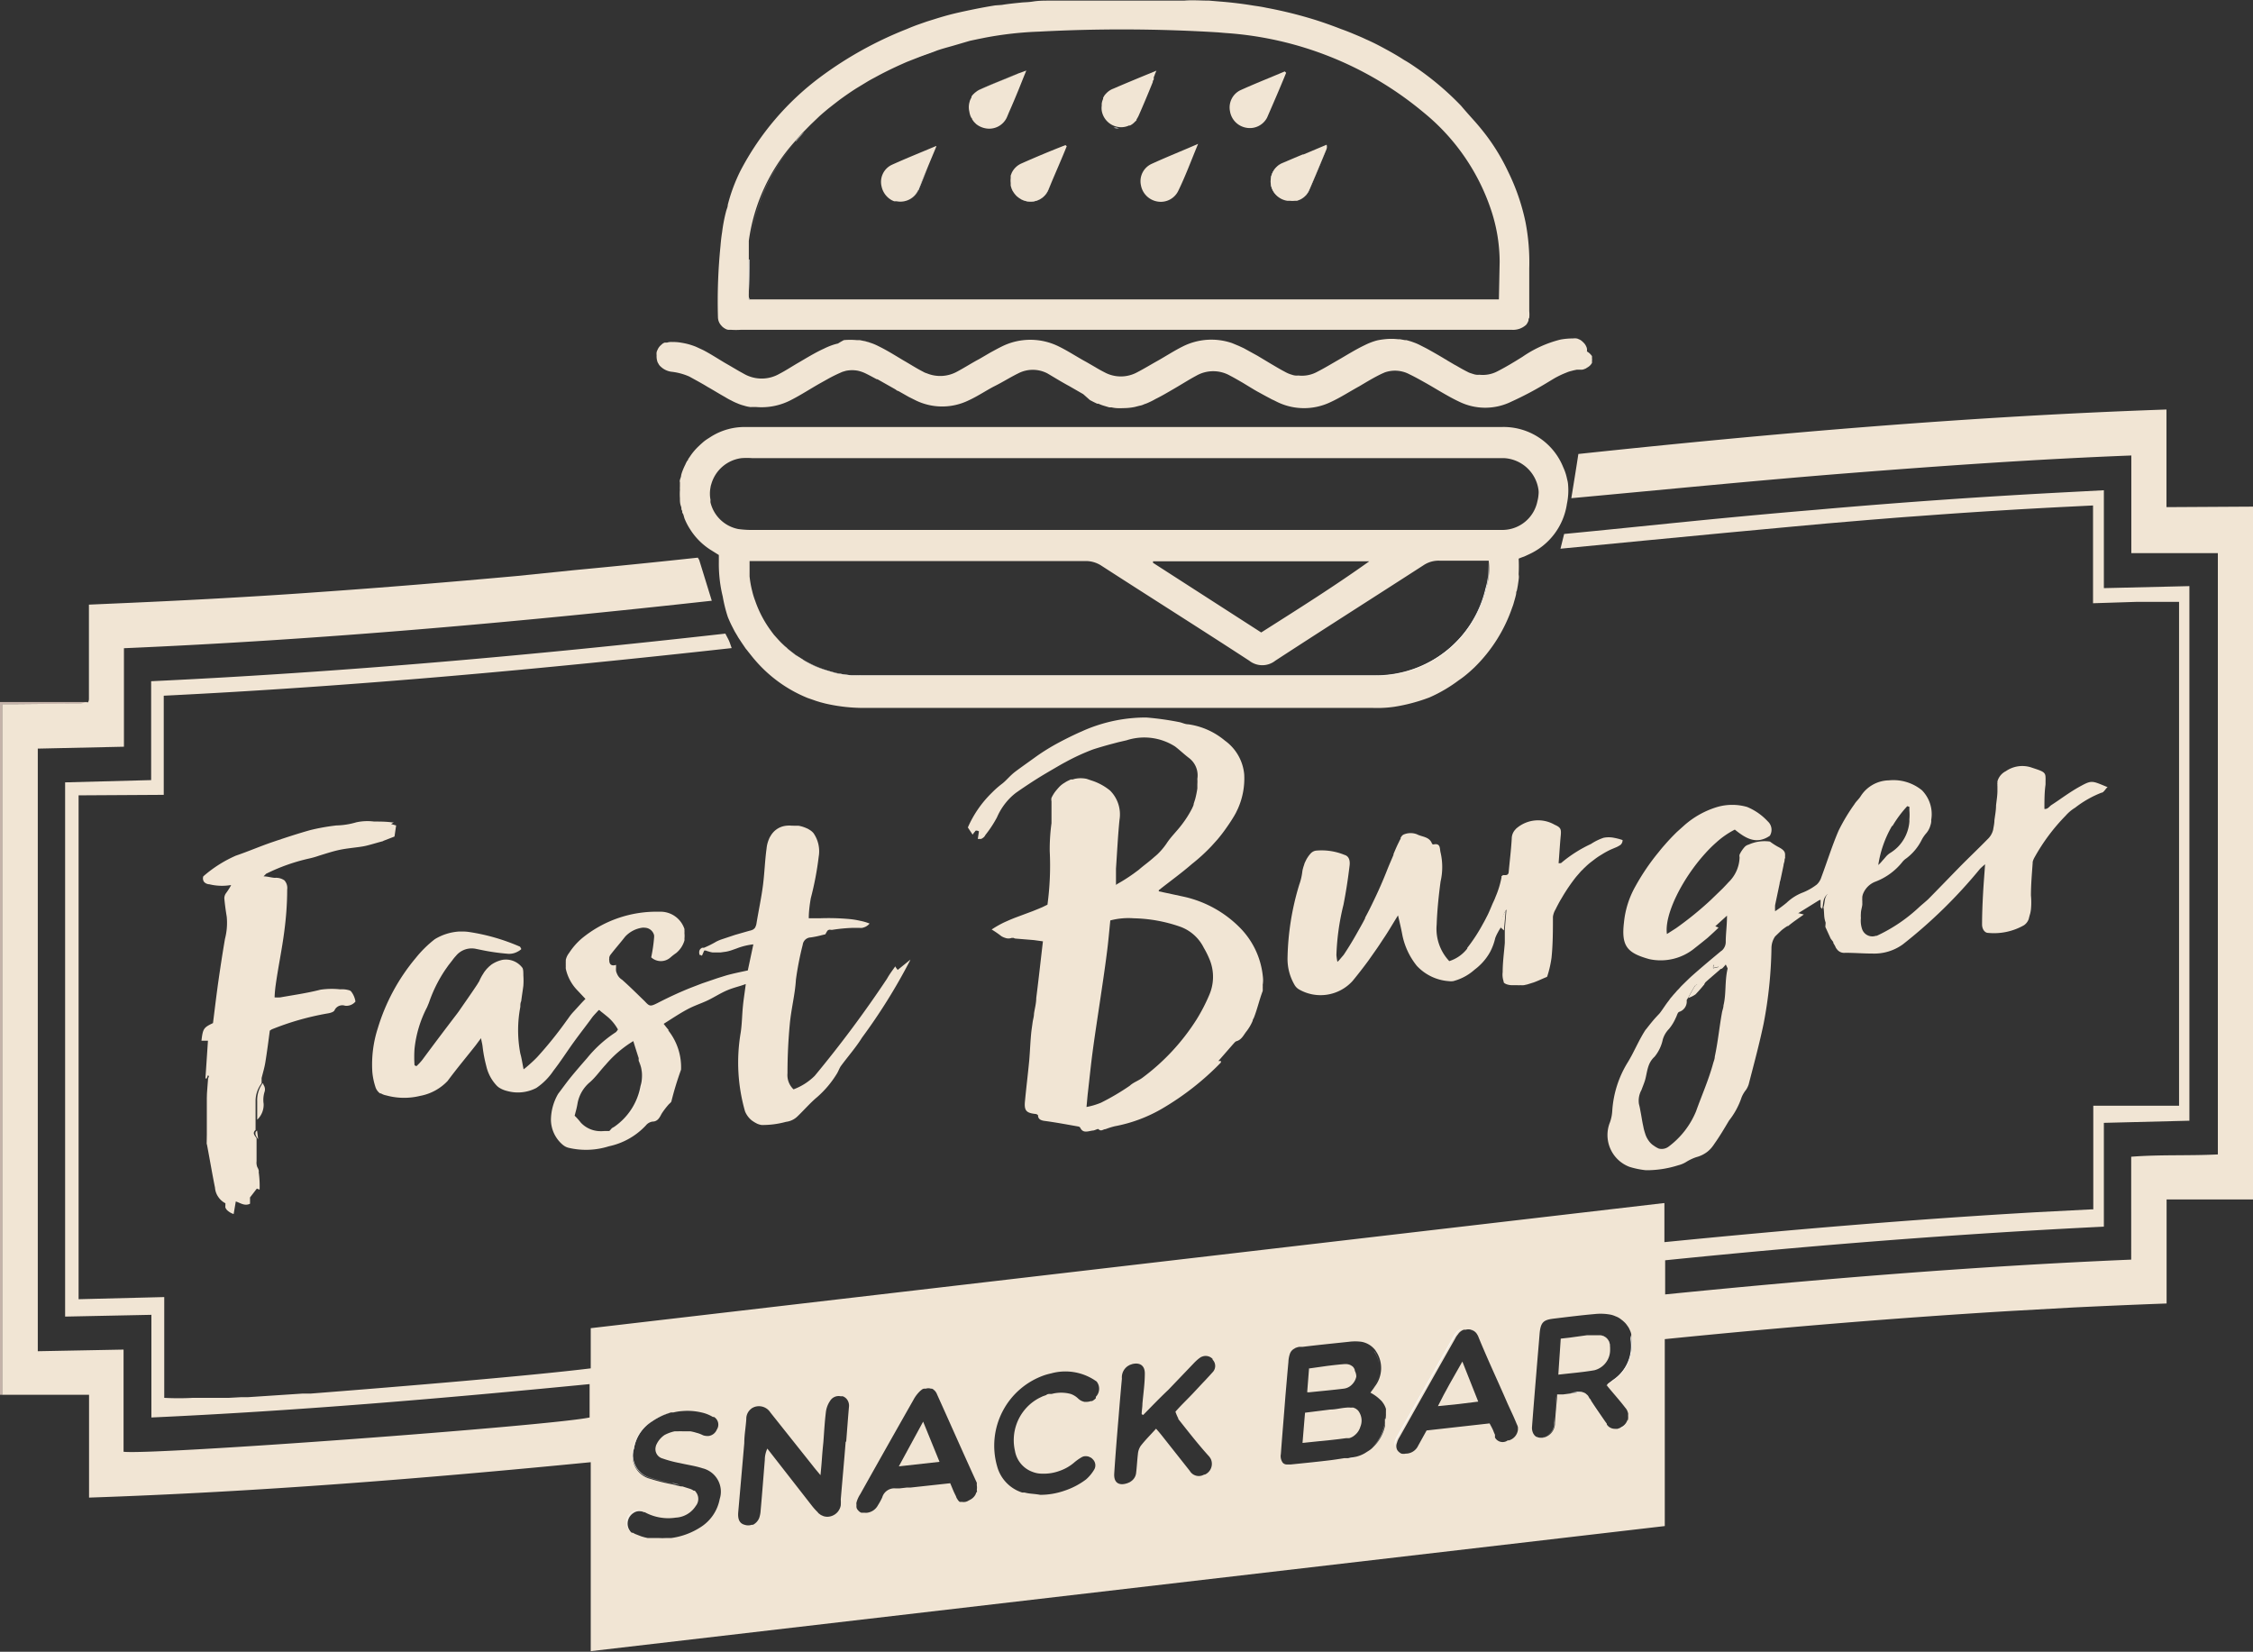 <svg xmlns="http://www.w3.org/2000/svg" viewBox="0 0 178.87 131.13"><rect x="0" y="0" width="178.87" height="131.13" fill="#333333" stroke="none"/><defs><style>.cls-1{fill:#c4b2a9;}.cls-2{fill:#f1e5d4;}.cls-3{fill:#fbfaf9;}.cls-4{fill:#faf9f8;}.cls-5{fill:#f9f8f7;}.cls-6{fill:#fefefe;}</style></defs><title>logoAsset 3</title><g id="Layer_2" data-name="Layer 2"><g id="Layer_1-2" data-name="Layer 1"><g id="Layer_2-2" data-name="Layer 2"><g id="Layer_1-2-2" data-name="Layer 1-2"><path class="cls-1" d="M6.94,55.78a4.08,4.08,0,0,1-.61.09L1,55.9H.19v54.83h0l-.16,0H0l0-55H6.11c.22,0,.44,0,.67,0h.16Z"/><path class="cls-2" d="M172,40.26V32.51c-15.66.54-31.19,1.88-46.69,3.53v0c-.18,1.19-.37,2.34-.56,3.51,7.41-.68,14.8-1.42,22.18-2s14.79-1.1,22.28-1.39v7.75h6.87V91.65H176c-2.28.11-4.52,0-6.8.18V100h-.05c-12.36.52-24.64,1.53-36.95,2.76v-2.71c11.61-1.18,23.18-2.1,34.83-2.67h0V89.14l6.79-.17h0V46.53h0l-6.79.16c0-2.63,0-5.19,0-7.77h0l-2.66.14q-10.12.52-20.19,1.41c-3.35.28-6.69.59-10,.92s-6.66.68-10,1l-.29,1.17h0l6.62-.64,6.59-.63,5.27-.49,2.63-.24,3.42-.29c1.16-.09,2.31-.19,3.47-.27l2.32-.17q4.65-.33,9.3-.57l2.61-.13h.05v7.76l3.46-.11,1.49,0h1.88v40h0l-.81,0-1.3,0-.81,0q-.81,0-1.62,0l-.81,0-.65,0-.81,0v8.23H166l-4.25.22c-9.88.56-19.71,1.4-29.61,2.38V95.51h-.05l-85.19,9.93c0,1.1,0,2.16,0,3.19h0c-4.73.58-14.4,1.39-22.21,2l-.64,0-4.4.29-.55,0-.92.05-.35,0-1,0-.37,0-.43,0-.71,0a20.49,20.49,0,0,1-2.28,0v-8h0l-6.8.17v-40L13,63.1h0V55.23c15.09-.74,30.08-2.12,45.09-3.78-.1-.27-.15-.45-.23-.62s-.17-.32-.27-.53C42.47,52,27.32,53.36,12,54.08h0v7.85l-6.83.18h0v42.41h0l6.85-.14v8.15h0c11.67-.53,23.22-1.52,34.79-2.65v2.65c-3.21.67-34.77,3-37,2.72h0v-8.11l-6.82.13H3V59.43h0l6.84-.15V51.46h0c15.64-.67,31.18-2.06,46.67-3.77l-1-3.24-.11-.18q-5,.54-9.9,1L41,45.73c-5.3.48-10.61.92-15.93,1.29-2.47.18-4.94.33-7.41.47s-4.94.26-7.41.37L7.06,48V55.1c0,.11,0,.22,0,.33s0,.22-.08.33H6.78a3.26,3.26,0,0,1-.45.09L1,55.9H.18v54.83H7.07v8.16c13.33-.45,26.55-1.51,39.83-2.81v15l85.27-9.93h0V106.31c9.14-.92,18.25-1.68,27.37-2.23l5-.28c2.48-.12,5-.23,7.47-.32h0c0-2.8,0-5.49,0-8.26h6.86v-55ZM57.14,119a3.38,3.38,0,0,1-1.49,2.22,5.7,5.7,0,0,1-2.36.88l-.42,0a5.15,5.15,0,0,1-.56,0q-.31,0-.63,0l-.26,0-.26-.06-.24-.07-.49-.19-.19-.1,0,0-.08,0a.5.5,0,0,1-.11-.1s0,0,0,0h0l-.1-.15a1,1,0,0,1,.35-1.32.81.81,0,0,1,.82-.06l.07,0,0,0a3.9,3.9,0,0,0,2.46.43,2,2,0,0,0,1.59-.93.88.88,0,0,0,0-1.11.28.28,0,0,0-.09-.1l-.08,0a1.05,1.05,0,0,0-.3-.15l-.6-.19-.12,0-.34-.08-.31-.08a13.46,13.46,0,0,1-1.77-.44A1.84,1.84,0,0,1,50.33,115a3.13,3.13,0,0,1,1.39-2.13c.15-.1.3-.2.45-.28a4.53,4.53,0,0,1,.54-.27l.29-.11.26-.08.2,0a4.2,4.2,0,0,1,.71-.11,4.9,4.9,0,0,1,1.52.11,3,3,0,0,1,.91.36l.09,0a.71.71,0,0,1,.22,1v0a.82.82,0,0,1-.66.51h-.12a1,1,0,0,1-.32-.06,2.34,2.34,0,0,0-.5-.19,4.21,4.21,0,0,0-.48-.12l-.3,0h-.3a3.25,3.25,0,0,0-.44,0l-.24,0a3.12,3.12,0,0,0-.79.29,1.85,1.85,0,0,0-.63.73.68.68,0,0,0-.07.2.77.77,0,0,0,.56.94,9.08,9.08,0,0,0,1.36.36c.6.14,1.21.22,1.79.41A1.91,1.91,0,0,1,57.14,119Zm10-4.56c-.12,1.53-.26,3.05-.39,4.58a3.88,3.88,0,0,1,0,.48,1.09,1.09,0,0,1-.75.86,1,1,0,0,1-.63,0l-.2-.09-.19-.14-.07-.09a4.88,4.88,0,0,1-.48-.54L60.92,115l0,0a2.15,2.15,0,0,0-.2.9c-.11,1.34-.21,2.68-.33,4a2.2,2.2,0,0,1-.12.62,1.06,1.06,0,0,1-.49.53l-.1,0a.89.89,0,0,1-.56,0c-.38-.1-.56-.4-.51-1l.48-5.49c0-.63.12-1.26.16-1.9a1,1,0,0,1,.4-.83.35.35,0,0,1,.13-.08.52.52,0,0,1,.13-.06,1.08,1.08,0,0,1,1.25.44l3.39,4.26c.15.2.32.39.59.72h0c.05-.5.09-.95.12-1.39s.07-.84.11-1.24c.06-.79.1-1.59.2-2.39a2,2,0,0,1,.34-.89.79.79,0,0,1,.85-.35.49.49,0,0,1,.16,0,.77.77,0,0,1,.28.19.83.83,0,0,1,.2.66C67.31,112.72,67.25,113.59,67.18,114.46Zm10.38,4a.9.9,0,0,1-.11.27,1,1,0,0,1-.39.35.31.31,0,0,1-.1.05.7.7,0,0,1-.54.12.32.32,0,0,1-.09,0l-.1,0A.71.71,0,0,1,76,119a.58.58,0,0,1-.1-.21c-.08-.16-.16-.32-.23-.49l-.23-.55-3.13.34-.3,0-.6.07h-.3a1,1,0,0,0-1.07.72,5.36,5.36,0,0,1-.34.62,1.13,1.13,0,0,1-.84.59.83.83,0,0,1-.22,0h-.1l-.07,0-.09,0a.63.63,0,0,1-.2-.13l-.08-.09a.42.42,0,0,1-.1-.2.63.63,0,0,1,0-.19.5.5,0,0,1,0-.21,2.3,2.3,0,0,1,.29-.64q2.1-3.75,4.23-7.5a2.76,2.76,0,0,1,.55-.72l.15-.12.12-.05.06,0h.11a.65.65,0,0,1,.39,0l.08,0a.38.38,0,0,1,.15.09l.07.06a.91.91,0,0,1,.2.32c1.06,2.34,2.09,4.69,3.15,7a0,0,0,0,1,0,0,.69.69,0,0,1,0,.1l0,.1a1.16,1.16,0,0,1,0,.37A.57.57,0,0,1,77.56,118.48ZM87,110.89,87,111a1.06,1.06,0,0,1-.2.17l-.1.06-.1,0a1,1,0,0,1-.34.06h-.16a1.24,1.24,0,0,1-.32-.12l-.15-.11a1.6,1.6,0,0,0-.63-.4,2.92,2.92,0,0,0-1.5,0l-.13,0c-.1,0-.21,0-.31.09h0l-.28.1-.29.14a4,4,0,0,0-.53.34,3.79,3.79,0,0,0-1.38,3.85,2.16,2.16,0,0,0,1.4,1.67,2.08,2.08,0,0,0,.75.14,3.62,3.62,0,0,0,1.39-.22,3.59,3.59,0,0,0,1.11-.62,3.92,3.92,0,0,1,.62-.45.71.71,0,0,1,.18-.08.74.74,0,0,1,.33,0,.34.34,0,0,1,.14.05.58.58,0,0,1,.26.18.67.67,0,0,1,.09.85,3.22,3.22,0,0,1-.63.75,5.94,5.94,0,0,1-1.73.9,5.84,5.84,0,0,1-1.91.32c-.26-.05-.53-.07-.79-.1h0a3.11,3.11,0,0,1-.44-.08h0l-.19,0a3,3,0,0,1-2-2.1,5.92,5.92,0,0,1,3.74-7.21,4.94,4.94,0,0,1,.55-.15,4.24,4.24,0,0,1,3.46.54l.15.1A.92.92,0,0,1,87,110.89Zm6.53,1.74c.79,1,1.57,2,2.39,2.91a1.16,1.16,0,0,1,.22.31.93.93,0,0,1-.48,1.21l0,0-.06,0a.83.83,0,0,1-1.14-.29L92.27,114c-.15-.19-.3-.37-.49-.58l0,0c-.42.47-.85.89-1.22,1.37a1.36,1.36,0,0,0-.22.65c-.06.51-.08,1-.14,1.48a.92.92,0,0,1-.44.7.27.27,0,0,1-.1.06l-.14.06c-.65.23-1.1,0-1.06-.74.1-1.56.23-3.11.36-4.66.08-1,.16-1.93.25-2.9a1.08,1.08,0,0,1,.48-1l.14-.08.2-.07c.61-.15,1,.12,1,.74,0,.8-.12,1.6-.19,2.4,0,.28-.06.56-.06.84l.12.06c.66-.67,1.31-1.35,2-2l2-2.09a3.88,3.88,0,0,1,.42-.39l.1-.07a.33.33,0,0,1,.13-.07.76.76,0,0,1,.86.17l0,.06a.71.71,0,0,1,0,1l-.29.32c-.15.16-.3.33-.46.49l-.71.76c-.48.52-1,1-1.49,1.56A4,4,0,0,0,93.56,112.63Zm16.42,0a1.24,1.24,0,0,1,0,.18,2.07,2.07,0,0,1,0,.22.36.36,0,0,0,0,.1l0,.1a3.2,3.2,0,0,1-.93,1.65,1.74,1.74,0,0,1-.37.3l-.3.19a2.61,2.61,0,0,1-.67.27l-.36.07-.3.05-.3,0c-.44.07-.88.14-1.33.19-1,.12-1.94.21-2.91.31l-.15,0h0l-.18,0a.43.43,0,0,1-.31-.14.89.89,0,0,1-.15-.69c.11-1.53.24-3,.36-4.58.08-.92.16-1.88.24-2.74a2.2,2.2,0,0,1,.13-.67.73.73,0,0,1,.35-.38.4.4,0,0,1,.13-.07,1.38,1.38,0,0,1,.26-.07l.27,0c1.23-.15,2.44-.27,3.66-.4a3.92,3.92,0,0,1,1,0,1.78,1.78,0,0,1,.89.44l.1.1a1,1,0,0,1,.13.16l.12.19a2.39,2.39,0,0,1-.18,2.66c-.1.16-.22.31-.35.49h0a3.24,3.24,0,0,1,.8.58,1,1,0,0,1,.19.22,1.54,1.54,0,0,1,.24.48.27.27,0,0,1,0,.12,2.07,2.07,0,0,1,0,.22A2.17,2.17,0,0,1,110,112.66Zm9.77,1.7a.59.59,0,0,1-.22.12.69.69,0,0,1-.76-.25h0l-.05-.07s0,0,0,0a1,1,0,0,1,0-.1,0,0,0,0,1,0,0,1.12,1.12,0,0,1,0-.13c-.06-.12-.11-.25-.16-.38h0c-.08-.17-.16-.32-.27-.52l-5,.56-.67,1.21a1.09,1.09,0,0,1-1,.63.69.69,0,0,1-.32,0l0,0a.3.3,0,0,1-.11-.06.28.28,0,0,1-.09-.07.53.53,0,0,1-.16-.2.69.69,0,0,1,0-.53,1.51,1.51,0,0,1,.2-.45c1.47-2.61,2.93-5.21,4.41-7.81a1.63,1.63,0,0,1,.23-.35.9.9,0,0,1,.47-.37l.15,0a.86.86,0,0,1,.42,0h0a.88.88,0,0,1,.36.21.8.8,0,0,1,.15.21.61.61,0,0,1,.07.14h0c.18.45.37.89.56,1.33.57,1.32,1.18,2.63,1.77,4l.41.89c.11.24.21.48.31.72a1,1,0,0,1,.09.24.36.36,0,0,1,0,.11.41.41,0,0,1,0,.11A1,1,0,0,1,119.75,114.36Zm9.49-1.61a1,1,0,0,1-.11.23h0a.91.91,0,0,1-.4.35l-.09.06-.19.07-.18,0a.79.79,0,0,1-.53-.18,1.07,1.07,0,0,1-.14-.16,0,0,0,0,0,0,0l0,0,0-.06-.15-.21c-.38-.55-.75-1.08-1.11-1.64,0-.06-.08-.13-.13-.19a1,1,0,0,0-.13-.22l-.17-.15-.11-.06a.85.85,0,0,0-.61,0l-.45.06-.62.08-.22,0-.23,0c-.07.77-.14,1.51-.19,2.26a1.16,1.16,0,0,1-.66,1.08.93.93,0,0,1-.86,0l-.1-.09-.09-.13a1,1,0,0,1-.11-.55c.11-1.46.23-2.91.35-4.36.08-1,.17-2,.25-3s.34-1.14,1.22-1.24c1-.12,2.1-.26,3.15-.35a4.25,4.25,0,0,1,1.33.06,2,2,0,0,1,.34.12,1.48,1.48,0,0,1,.44.25l.13.1.12.11a1.43,1.43,0,0,1,.2.23l.1.14a0,0,0,0,1,0,0,1.38,1.38,0,0,1,.14.27,1.35,1.35,0,0,1,.11.32c0,.11,0,.23,0,.34a3.32,3.32,0,0,1-1.42,3.26l-.45.34a.77.77,0,0,0-.06.14c.48.59,1,1.16,1.45,1.75a1,1,0,0,1,.16.24,1.72,1.72,0,0,1,.07.21.34.34,0,0,1,0,.1s0,.08,0,.12A1.26,1.26,0,0,1,129.24,112.75Z"/><path class="cls-2" d="M62.3,51.28l.09.09a.79.79,0,0,0,.15.12Zm0,0,.09.09a.79.79,0,0,0,.15.12Zm0,0,.09.09a.79.79,0,0,0,.15.12Zm0,0,.09.09a.79.79,0,0,0,.15.12Zm0,0,.09.09a.79.79,0,0,0,.15.12Zm0,0,.09.09a.79.79,0,0,0,.15.12Zm0,0,.09.09a.79.79,0,0,0,.15.12Zm0,0,.09.09a.79.79,0,0,0,.15.12Zm0,0,.09.09a.79.79,0,0,0,.15.12Zm0,0,.09.09a.79.79,0,0,0,.15.12Zm0,0,.09.09a.79.79,0,0,0,.15.12Zm0,0,.09.09a.79.79,0,0,0,.15.12Zm0,0,.09.09a.79.79,0,0,0,.15.12Zm0,0,.09.09a.79.79,0,0,0,.15.12Zm62.19-12.84a1.86,1.86,0,0,0-.06-.34l-.06-.26a4.07,4.07,0,0,0-.26-.74,5.1,5.1,0,0,0-4.91-3.2c-2.52,0-5,0-7.57,0H59.21a5,5,0,0,0-2.72.74l-.33.21a3.07,3.07,0,0,0-.36.27l-.18.16-.19.18a4.65,4.65,0,0,0-.61.72l-.06.09-.12.17s0,.08-.07.13a1.82,1.82,0,0,0-.16.31,4.84,4.84,0,0,0-.21.47,2.65,2.65,0,0,0-.12.37c0,.12-.07.26-.1.38s0,.15,0,.22a.13.13,0,0,1,0,.06l0,.24a2.45,2.45,0,0,0,0,.27,4.7,4.7,0,0,0,0,.65c0,.22,0,.43.08.64s0,.22.07.32,0,.17.07.25.1.3.16.45a4.92,4.92,0,0,0,.43.82,5.25,5.25,0,0,0,1.72,1.69l.56.35v.56a11.2,11.2,0,0,0,.1,1.64,10.65,10.65,0,0,0,.21,1.1A11.31,11.31,0,0,0,57.79,49c.11.26.22.51.35.76l.19.37.21.35a2.26,2.26,0,0,0,.16.26l.17.26.34.5c.09.1.16.2.25.31s.32.41.49.6a10.88,10.88,0,0,0,4.17,3l.52.18c.15.06.31.1.46.15l.42.11a13.56,13.56,0,0,0,3.12.35H109a9.58,9.58,0,0,0,1.69-.09,13.9,13.9,0,0,0,2.79-.74A11.64,11.64,0,0,0,115.82,54a6.7,6.7,0,0,0,.6-.45c.22-.18.43-.37.64-.57a12.14,12.14,0,0,0,3-4.76,3,3,0,0,0,.11-.32c.06-.22.13-.44.18-.66s0-.22.07-.33c.07-.3.11-.6.15-.9s0-.3,0-.46a11.94,11.94,0,0,0,0-1.2c.15-.07.3-.12.44-.17l.39-.18a5.23,5.23,0,0,0,3-4A5.16,5.16,0,0,0,124.49,38.44ZM63.74,52.36l-.3-.19L63.16,52s0,0,0,0h0l-.56-.44h0l-.24-.21-.24-.23c-.11-.1-.22-.22-.32-.33l-.35-.39-.16-.21-.16-.22a8.87,8.87,0,0,1-1.18-2.29,5.94,5.94,0,0,1-.23-.75,7.88,7.88,0,0,1-.21-1.18V44.54l.74,0h25.9a2.26,2.26,0,0,1,1.31.38c3.9,2.52,7.84,5,11.72,7.53a1.67,1.67,0,0,0,2.07,0c3.91-2.55,7.85-5.05,11.77-7.58a2.15,2.15,0,0,1,1.25-.36h3.92v0a5.27,5.27,0,0,1-.19,2.16,9,9,0,0,1-8.78,6.94H68l-.37,0a5,5,0,0,1-.56-.06,2.25,2.25,0,0,1-.36-.06c-.23,0-.46-.09-.68-.15l-.33-.1a8.07,8.07,0,0,1-.94-.33,10.2,10.2,0,0,1-.93-.48Zm27.8-7.68,0-.12h17.17c-2.8,2-5.67,3.8-8.58,5.65Zm30.52-4.9a2.84,2.84,0,0,1-2.75,2.29c-1.72,0-3.44,0-5.16,0H59.82a8.05,8.05,0,0,1-1.2-.07,2.83,2.83,0,0,1-2.21-2.1.8.8,0,0,1,0-.21,2.6,2.6,0,0,1,0-1,1.14,1.14,0,0,1,.06-.25,2.87,2.87,0,0,1,2.4-2.07,6,6,0,0,1,.85,0h59.7a2.92,2.92,0,0,1,2.73,2.57,1.27,1.27,0,0,1,0,.28A2.88,2.88,0,0,1,122.06,39.78ZM62.3,51.28l.09.09a.79.79,0,0,0,.15.12Zm0,0,.09.09a.79.79,0,0,0,.15.12Zm0,0,.09.09a.79.79,0,0,0,.15.12Zm0,0,.09.09a.79.79,0,0,0,.15.12Zm0,0,.09.09a.79.79,0,0,0,.15.12Zm0,0,.09.09a.79.79,0,0,0,.15.12Zm0,0,.09.09a.79.79,0,0,0,.15.12Zm0,0,.09.09a.79.79,0,0,0,.15.12Zm0,0,.09.09a.79.79,0,0,0,.15.12Zm0,0,.09.09a.79.79,0,0,0,.15.12Zm0,0,.09.09a.79.79,0,0,0,.15.12Zm0,0,.09.09a.79.79,0,0,0,.15.12Zm0,0,.09.09a.79.79,0,0,0,.15.12Z"/><path class="cls-2" d="M121.11,17.62a16.84,16.84,0,0,0-1.38-4A16.31,16.31,0,0,0,118,10.75c-.32-.42-.65-.82-1-1.21s-.69-.77-1-1.14a22.81,22.81,0,0,0-3.53-3c-.32-.22-.64-.44-1-.64-.49-.32-1-.61-1.5-.88h0c-.51-.28-1-.53-1.55-.77-.31-.15-.63-.28-.94-.41s-.63-.26-1-.39c-.64-.25-1.28-.48-1.93-.69a33.83,33.83,0,0,0-4-1c-.32-.07-.64-.12-1-.17-.9-.15-1.81-.26-2.72-.33L96,.05c-.66,0-1.33-.06-2,0H84.73c-.46,0-.92,0-1.39,0s-.88,0-1.32.07-.68.05-1,.09c-.5.05-1,.1-1.48.18L79,.43C78.5.51,78,.6,77.5.7s-1.12.23-1.67.36-1.1.29-1.64.46h0l-.61.19-.57.2q-.52.18-1,.39a29.73,29.73,0,0,0-6.86,3.8,21.94,21.94,0,0,0-6.37,7.47,13.49,13.49,0,0,0-1,2.69,0,0,0,0,0,0,0c0,.18-.1.36-.14.54a12.67,12.67,0,0,0-.31,1.63c-.06.37-.1.74-.13,1.11A44,44,0,0,0,57,25.19a1,1,0,0,0,.31.7.23.23,0,0,0,.07.07l.1.08.14.08a.6.6,0,0,0,.19.06l.09,0H58a6,6,0,0,0,.85,0H120a1.53,1.53,0,0,0,1.18-.41l.09-.14a1.42,1.42,0,0,0,.08-.18c0-.06,0-.14.06-.22a2.86,2.86,0,0,0,0-.53V21.29A16.67,16.67,0,0,0,121.11,17.62ZM119,23.77H59.45s0-.07,0-.11a.66.66,0,0,0,0-.14v0a2.44,2.44,0,0,1,0-.27c0-.87,0-1.74,0-2.61,0-.34,0-.69,0-1,0-.18,0-.35,0-.52a14.79,14.79,0,0,1,3.62-7.85c.21-.25.42-.48.63-.71h0l.66-.67.68-.65c.23-.21.47-.41.71-.61l.42-.33.48-.37c.44-.32.88-.63,1.34-.92l.79-.48c.21-.13.43-.25.64-.36.65-.36,1.32-.69,2-1h0c.23-.1.46-.21.69-.3l.71-.28c.48-.19,1-.36,1.44-.53s1-.31,1.48-.45h0L77,3.24h0l.61-.13.6-.12a28.17,28.17,0,0,1,4.29-.48,124.75,124.75,0,0,1,14.21.06l.58.05A27.37,27.37,0,0,1,113,8.91a16.85,16.85,0,0,1,5.42,7.88,13.12,13.12,0,0,1,.64,4Z"/><path class="cls-2" d="M71.27,77v0l-.18-.24,0-.06c-.24.34-.47.64-.67,1a91.72,91.72,0,0,1-5.74,7.71A4.72,4.72,0,0,1,63,86.48h0a1.56,1.56,0,0,1-.48-1.27c0-1.3.06-2.59.18-3.88s.42-2.37.49-3.56A24.7,24.7,0,0,1,63.73,75a.66.66,0,0,1,.63-.58,7.24,7.24,0,0,0,.88-.18l.29-.07a2.54,2.54,0,0,1,.16-.28.12.12,0,0,1,0,0,.27.27,0,0,1,.28-.07h.09a13.16,13.16,0,0,1,1.65-.16h.51a.93.93,0,0,0,.24,0,1.69,1.69,0,0,0,.24-.08,1.14,1.14,0,0,0,.23-.15l.11-.11a4,4,0,0,0-.75-.22h0a6.35,6.35,0,0,0-.76-.13,18.19,18.19,0,0,0-2.46-.07h-.86c0-.53.07-1.07.16-1.59A24.34,24.34,0,0,0,65,68a2.52,2.52,0,0,0-.43-1.88l-.1-.1a1.37,1.37,0,0,0-.21-.15,1.19,1.19,0,0,0-.25-.13,2.6,2.6,0,0,0-.63-.19h-.13l-.11,0H63a.48.48,0,0,0-.12,0,2.14,2.14,0,0,0-.44,0,1.62,1.62,0,0,0-1,.47,1.69,1.69,0,0,0-.27.36,1,1,0,0,0-.11.21,2.48,2.48,0,0,0-.2.77c-.13.94-.16,1.9-.28,2.87s-.36,2.09-.53,3.13a.86.86,0,0,1-.07.21.31.31,0,0,1-.1.15l-.07.06a1,1,0,0,1-.31.11l-.35.1-.8.23-1.14.38-.17.07a0,0,0,0,0,0,0l-.15.07a7.89,7.89,0,0,1-1,.5l-.06,0h0l-.09,0c-.22.12-.27.29-.2.57,0,0,0,0,0,0l.06,0,.13.06.18-.41h0l.13,0a.58.58,0,0,0,.17.06,2,2,0,0,0,.35.09l.22,0,.44,0,.43-.06a3.25,3.25,0,0,0,.42-.11l.4-.14a5.16,5.16,0,0,1,1.34-.33l-.44,2.07c-.6.13-1.15.24-1.69.39l-.71.22-1.23.42-.91.35c-.9.36-1.78.77-2.65,1.22-.56.28-.62.25-1-.16-.59-.57-1.18-1.16-1.79-1.7a1,1,0,0,1-.41-.49.86.86,0,0,1-.07-.21,1.33,1.33,0,0,1,0-.28.25.25,0,0,1,0-.08v-.06s0,0,0-.06h0c-.39.12-.54-.06-.54-.39a.06.06,0,0,1,0,0s0,0,0,0a.16.16,0,0,1,0-.1s0-.06,0-.09a.53.53,0,0,1,.11-.24c.37-.48.77-.93,1.15-1.42a2.29,2.29,0,0,1,1.34-.71.91.91,0,0,1,.23,0,.78.78,0,0,1,.73.6h0a1.09,1.09,0,0,1,0,.18A12.37,12.37,0,0,1,51.7,76v0A1.14,1.14,0,0,0,53.24,76a4.7,4.7,0,0,1,.44-.34,2,2,0,0,0,.66-1,.94.94,0,0,0,0-.16,1.84,1.84,0,0,0,0-.41,1.93,1.93,0,0,0,0-.24s0-.07,0-.1a2,2,0,0,0-2-1.37,9.32,9.32,0,0,0-6.15,2.12,5.37,5.37,0,0,0-1,1.14,1.53,1.53,0,0,0-.17.27,1.42,1.42,0,0,0-.1.29s0,.07,0,.11a.28.28,0,0,0,0,.09.53.53,0,0,0,0,.13,1,1,0,0,0,0,.17,1.52,1.52,0,0,0,0,.21,3.54,3.54,0,0,0,.93,1.72l.63.67c-.33.33-.63.68-.93,1s-.37.47-.55.7a31,31,0,0,1-2.35,2.92c-.22.23-.46.45-.7.66s-.25.21-.38.31,0,0,0,0c-.1-.48-.15-.87-.26-1.25a9.85,9.85,0,0,1,0-3.71c0-.15,0-.3.07-.45.05-.41.12-.82.17-1.22a5.76,5.76,0,0,0,0-.83c0-.2,0-.47-.07-.59a1.64,1.64,0,0,0-1.59-.64,2.48,2.48,0,0,0-.88.38l-.18.15-.15.15c-.06.06-.11.13-.16.19a1.7,1.7,0,0,0-.15.22,3.69,3.69,0,0,0-.33.62,2.39,2.39,0,0,0-.13.21l0,0c-.48.73-1,1.46-1.48,2.16l0,0-.14.19q-1.4,1.83-2.77,3.68a4.24,4.24,0,0,1-.46.49l0,0-.15-.07a9.54,9.54,0,0,1,0-1.31,9.22,9.22,0,0,1,1-3.31c.06-.15.13-.3.18-.45a11,11,0,0,1,1.28-2.54l.24-.34.29-.37a3.68,3.68,0,0,1,.31-.38,1.52,1.52,0,0,1,.26-.25,1.62,1.62,0,0,1,1.33-.29l.69.14a17.12,17.12,0,0,0,1.75.24,1.39,1.39,0,0,0,.87-.17.86.86,0,0,0,.2-.13.27.27,0,0,0,.08-.07c-.06-.1-.09-.2-.14-.2A16.07,16.07,0,0,0,37.32,74a3.68,3.68,0,0,0-.58-.05h-.27a4.21,4.21,0,0,0-1.95.61A9,9,0,0,0,33,76.06a15.74,15.74,0,0,0-3,5.55,9.37,9.37,0,0,0-.44,3.49,5.29,5.29,0,0,0,.24,1.17,1,1,0,0,0,.37.53l.07,0a1.26,1.26,0,0,0,.42.16A5.34,5.34,0,0,0,33.35,87a4,4,0,0,0,2.19-1.19c.74-1,1.49-1.89,2.23-2.83.12-.16.24-.33.43-.57a.31.31,0,0,0,0,.08c.05.24.09.4.11.56a10.86,10.86,0,0,0,.3,1.59,3.3,3.3,0,0,0,.87,1.59l0,0,.11.09a2.06,2.06,0,0,0,.67.29,3.17,3.17,0,0,0,2.32-.24A5,5,0,0,0,43.94,85c.57-.73,1.07-1.52,1.62-2.28s1-1.32,1.49-2c.15-.18.31-.34.48-.53l.06,0a1.68,1.68,0,0,0,.21.18l.2.16.16.13a3.55,3.55,0,0,1,.9,1.07c-.08.11-.13.2-.21.24A9.87,9.87,0,0,0,46.61,84c-.42.48-.87,1-1.24,1.45s-.71.93-1.06,1.39a4.19,4.19,0,0,0-.57,2.07,2.64,2.64,0,0,0,.89,1.93l0,0a1.44,1.44,0,0,0,.25.18,1.17,1.17,0,0,0,.26.1,6,6,0,0,0,3.2-.12,5.58,5.58,0,0,0,2.94-1.66.84.84,0,0,1,.52-.3c.41,0,.57-.32.73-.63a6.12,6.12,0,0,1,.53-.7c.07-.09.19-.16.24-.26a24.6,24.6,0,0,1,.77-2.53,4.7,4.7,0,0,0-1-3.1.18.18,0,0,1,0-.07c-.12-.13-.23-.28-.38-.47.65-.41,1.23-.8,1.84-1.13s1.15-.49,1.67-.74,1-.57,1.55-.8,1-.31,1.45-.49a.17.17,0,0,1,0,.07c-.08.63-.17,1.17-.22,1.71-.07.7-.07,1.41-.18,2.11a14.07,14.07,0,0,0,.35,6.22,1.81,1.81,0,0,0,.55.73l.15.1a2.69,2.69,0,0,0,.29.16,1.68,1.68,0,0,0,.32.09,7,7,0,0,0,1.94-.25,1.57,1.57,0,0,0,.93-.45c.52-.5,1-1.06,1.54-1.51a8,8,0,0,0,1.57-1.86c.12-.19.19-.42.32-.61.55-.75,1.19-1.47,1.68-2.26a45.52,45.52,0,0,0,3.78-6.06l.06-.13ZM48.38,89.79l-.14,0h-.07l-.21,0a2.68,2.68,0,0,1-.49,0,2.13,2.13,0,0,1-1.36-.67,5.19,5.19,0,0,0-.49-.55,2.5,2.5,0,0,0,.07-.26,6.43,6.43,0,0,0,.17-.76,2.87,2.87,0,0,1,1-1.66c.44-.39.8-.91,1.22-1.36a9,9,0,0,1,2.2-1.88h0c.15.49.29.93.43,1.36a1.6,1.6,0,0,0,0,.21,2.76,2.76,0,0,1,.14,2,5,5,0,0,1-2.08,3.23l-.19.11Z"/><path class="cls-2" d="M167.25,62.46c-1.15-.48-1.19-.53-2.07-.05s-1.54,1-2.3,1.49c-.18.11-.29.35-.57.32,0-.68,0-1.32.09-1.94a.09.09,0,0,1,0-.05c0-.1,0-.18,0-.26a1.93,1.93,0,0,0,0-.23c0-.4-.16-.49-.82-.71l-.33-.11a2.29,2.29,0,0,0-2,.3,1.29,1.29,0,0,0-.67.81l0,.12a.29.29,0,0,0,0,.13.57.57,0,0,0,0,.13c0,.12,0,.25,0,.37a.09.09,0,0,0,0,0c0,.39-.07.78-.11,1.16a0,0,0,0,0,0,0c0,.4-.08.79-.13,1.19,0,.24-.06.49-.1.74v0a1.52,1.52,0,0,1-.45.76c-.77.79-1.56,1.53-2.35,2.34s-1.57,1.62-2.36,2.42c-.25.23-.49.42-.73.64A12.75,12.75,0,0,1,149,74.29h-.07a.86.86,0,0,1-1.09-.52,2.06,2.06,0,0,1-.1-.89.09.09,0,0,1,0,0,2.2,2.2,0,0,1,0-.36c0-.23.08-.45.11-.68a1.1,1.1,0,0,0,0-.18.34.34,0,0,0,0-.1s0-.05,0-.08a.91.91,0,0,1,0-.17s0-.07,0-.11a1.6,1.6,0,0,1,.05-.21,1.71,1.71,0,0,1,1-1,5,5,0,0,0,2.14-1.57,1.38,1.38,0,0,1,.31-.28,4.14,4.14,0,0,0,1.21-1.45,2.63,2.63,0,0,1,.35-.52,1.57,1.57,0,0,0,.35-.65,1.1,1.1,0,0,0,.06-.26.44.44,0,0,0,0-.15,2.71,2.71,0,0,0-.73-2.37,3.58,3.58,0,0,0-2.63-.79,2.71,2.71,0,0,0-2.25,1.28c-.14.22-.35.39-.48.61a15,15,0,0,0-1.26,2.1c-.52,1.21-.91,2.47-1.37,3.7a1.35,1.35,0,0,1-.36.58,4.62,4.62,0,0,1-1.1.63,3.87,3.87,0,0,0-1.3.82,10.32,10.32,0,0,1-.91.67,4,4,0,0,1,0-.49.06.06,0,0,0,0,0h0l.36-1.71c0-.11.05-.21.07-.31l.24-1.14c0-.1.05-.21.07-.31s0-.18.05-.25a.49.49,0,0,0,0-.12v-.06a.49.49,0,0,0,0-.12c0-.26-.2-.42-.57-.61a5.23,5.23,0,0,1-.63-.41,3.07,3.07,0,0,0-1.69.24.65.65,0,0,0-.32.19,2.51,2.51,0,0,0-.4.6.41.41,0,0,0,0,.21,2.86,2.86,0,0,1-.89,2c-.14.16-.3.32-.45.48l-.92.89a26.33,26.33,0,0,1-2.79,2.27l-.72.46c-.22-1.55,1.23-4.41,3.05-6.41a10.51,10.51,0,0,1,.89-.88,6.76,6.76,0,0,1,1.45-1c.81.65,1.68,1.24,2.78.49l0,0a.9.9,0,0,0-.16-1.14,4.64,4.64,0,0,0-1.65-1.15,4.27,4.27,0,0,0-2.35,0,7,7,0,0,0-2.63,1.46l-.58.52c-.35.34-.69.7-1,1.06-.18.2-.34.4-.5.6a17.75,17.75,0,0,0-1.8,2.66,7.26,7.26,0,0,0-.91,2.87c-.22,1.87.24,2.42,2,2.91a4.25,4.25,0,0,0,3.63-.88c.33-.26.66-.52,1-.8l0,0c.3-.27.6-.54.88-.82l-.26-.11.08-.07.85-.77c0,.8-.1,1.44-.1,2.07a.91.91,0,0,1-.21.6s0,0,0,0a.61.61,0,0,1-.17.15c-.84.7-1.68,1.4-2.49,2.13a.46.46,0,0,1-.07.07l-.36.35c-.12.12-.24.23-.35.36s-.19.19-.27.29-.23.25-.33.38l-.07.08a1.88,1.88,0,0,0-.18.24c-.26.32-.47.67-.72,1l-.06.07c-.17.18-.34.36-.5.55s-.35.43-.52.65l-.07.08c-.43.66-.75,1.38-1.12,2.07-.09.16-.18.33-.28.49A8.29,8.29,0,0,0,128,88.2a3.27,3.27,0,0,1-.18.89,2.7,2.7,0,0,0,1.54,3.54,6.63,6.63,0,0,0,1.31.27,8.24,8.24,0,0,0,2.56-.39,2.2,2.2,0,0,0,.63-.26,3.81,3.81,0,0,1,.82-.39,2.4,2.4,0,0,0,.85-.41,2.27,2.27,0,0,0,.32-.3,3.18,3.18,0,0,0,.26-.35c.42-.59.79-1.22,1.16-1.84a6.06,6.06,0,0,0,1-1.85,2.36,2.36,0,0,1,.35-.59,1.72,1.72,0,0,0,.21-.43c.41-1.59.85-3.21,1.19-4.84a34.16,34.16,0,0,0,.62-6,1.66,1.66,0,0,1,.29-.91l.27-.26.24-.23a4.84,4.84,0,0,1,.46-.33l.06,0c.38-.32.79-.59,1.25-.92l-.48-.12.06,0,1.61-1,0,0h0l.14-.06,0,.18v0h0v.42l0,0,.12.13h0c.13-.37,0-.84.46-1.18l0,0-.2,2.56v.06l.42.92v0l.21.28a.16.16,0,0,0,0,.07c.06.1.12.2.17.3a.42.42,0,0,0,.1.17.7.7,0,0,0,.67.31c.74,0,1.46.06,2.19.06a3.86,3.86,0,0,0,2.39-.73,39.2,39.2,0,0,0,6.13-6c.13-.13.26-.24.4-.36-.06.86-.12,1.58-.16,2.31s-.08,1.65-.08,2.47c0,.38.22.67.48.67a4.8,4.8,0,0,0,2.85-.61,1,1,0,0,0,.37-.48s0,0,0,0,.07-.28.11-.41.05-.24.07-.36a6,6,0,0,0,0-1.12c0-.87.08-1.74.14-2.61a.11.11,0,0,1,0-.05.09.09,0,0,1,0,0,1.45,1.45,0,0,1,.11-.29A15.37,15.37,0,0,1,164,64.75a3.22,3.22,0,0,1,.75-.63,8.31,8.31,0,0,1,2.09-1.19c.17,0,.31-.29.49-.46Zm-17,3.11A9.2,9.2,0,0,1,151.42,64h0l.17.05v.29a4,4,0,0,1,0,.7l0,.19a3.23,3.23,0,0,1-.91,2,3.29,3.29,0,0,1-.59.47,1.51,1.51,0,0,0-.38.33c-.08.09-.15.18-.23.26l-.12.14-.12.13-.12.11h0A8.77,8.77,0,0,1,150.21,65.57ZM137.16,76.89c-.24,1-.1,2-.33,2.93,0,.19-.09.38-.12.57-.21,1.16-.32,2.33-.57,3.49,0,.19-.09.38-.14.57-.36,1.31-.9,2.52-1.35,3.78a6.66,6.66,0,0,1-2.18,2.8.91.91,0,0,1-.78.15,2.08,2.08,0,0,1-.38-.22,1.44,1.44,0,0,1-.43-.42,1.82,1.82,0,0,1-.27-.56,3.8,3.8,0,0,1-.15-.58c-.09-.39-.14-.79-.22-1.18a5.78,5.78,0,0,0-.12-.57,1.75,1.75,0,0,1,.2-1.12c.08-.22.18-.46.26-.7.21-.66.17-1.39.78-1.94a3.18,3.18,0,0,0,.65-1.36,2,2,0,0,1,.49-.84,3.59,3.59,0,0,0,.54-.88c.1-.18.14-.43.27-.48a.86.86,0,0,0,.6-.91c0-.06.06-.12.1-.19s0,0,0,0c.17-.3.33-.61.52-.91h0a.18.18,0,0,1,.08-.09.27.27,0,0,1,.16-.08h.07a1.61,1.61,0,0,1,.22,0l.17,0h.06l.11-.17.29-.26.88-.76s0-.14,0-.22h0l-.56.13v0a.17.17,0,0,1,0-.07s0,0,0-.06a.14.14,0,0,1,0-.06h0l0,0a.39.39,0,0,1,.08-.1l.06,0s0,0,0,0l.1-.07.19-.15h0v.6a1.28,1.28,0,0,0,.28-.07,2.89,2.89,0,0,0,.29-.32A2.71,2.71,0,0,1,137.16,76.89Z"/><path class="cls-2" d="M100.26,77.52a6.4,6.4,0,0,0-1.74-3.79A9,9,0,0,0,94,71.19L92,70.76a.36.36,0,0,1,0-.09.08.08,0,0,1,0,0l0,0h0c.88-.7,1.79-1.35,2.64-2.09a14.15,14.15,0,0,0,1.56-1.43l.46-.51c.2-.24.39-.48.57-.73s.46-.65.67-1c.08-.12.14-.24.21-.36l.16-.33a5.89,5.89,0,0,0,.51-2.75,3.72,3.72,0,0,0-1.54-2.68,5.76,5.76,0,0,0-2.9-1.29c-.27,0-.5-.14-.75-.18a22.71,22.71,0,0,0-2.59-.36,12.37,12.37,0,0,0-4,.66,11.07,11.07,0,0,0-1.13.45l-.12.05q-1,.45-2,1c-.53.3-1.06.63-1.57,1s-1,.71-1.51,1.09-.72.7-1.1,1h0a7.41,7.41,0,0,0-.84.74,8.67,8.67,0,0,0-1.89,2.74l.38.57v0a1.5,1.5,0,0,1,.19-.25.12.12,0,0,1,.07-.07l0,0h.05a.38.38,0,0,1,.19.06l-.09.6h.17l.07,0a.26.26,0,0,0,.13-.06.56.56,0,0,0,.23-.25,9.13,9.13,0,0,0,.92-1.4,5,5,0,0,1,1-1.5,4.5,4.5,0,0,1,.52-.46l.3-.21h0c.47-.32.95-.64,1.43-.94s1-.6,1.48-.88c.24-.14.48-.28.73-.41a17,17,0,0,1,2.18-1q.66-.21,1.32-.39l.68-.18.65-.15h0a4.55,4.55,0,0,1,3.85.49c.39.3.74.64,1.14.94a1.73,1.73,0,0,1,.63,1.63,3,3,0,0,1,0,.42c0,.11,0,.23,0,.34a7.34,7.34,0,0,1-.17.84l-.12.38c0,.12-.08.25-.13.37a8.35,8.35,0,0,1-.85,1.33c-.37.49-.84.93-1.18,1.46a5.45,5.45,0,0,1-.73.86l-.29.25h0c-.19.17-.39.33-.58.48s-.41.32-.6.49h0l-.42.31a13.76,13.76,0,0,1-1.31.83l-.08.07h0a.14.14,0,0,0,0-.06v0a.13.13,0,0,0,0-.06c0-.1,0-.2,0-.3s0-.3,0-.45,0-.29,0-.43c.09-1.3.15-2.59.28-3.88a2.67,2.67,0,0,0-.75-2.32,4.43,4.43,0,0,0-1.48-.8l-.38-.13a2.3,2.3,0,0,0-.94,0h0l-.17.05-.15,0-.17.08a2,2,0,0,0-.32.18,1.87,1.87,0,0,0-.45.36c-.11.12-.22.25-.32.38h0a2.93,2.93,0,0,0-.27.46.61.61,0,0,0,0,.27c0,.58,0,1.16,0,1.74a15.39,15.39,0,0,0-.14,2.22,23.08,23.08,0,0,1-.18,4.25h0l-.41.2-.31.13-.47.19-1.42.53-.32.13-.41.18a7.77,7.77,0,0,0-1.09.61h0a7.44,7.44,0,0,1,.77.53h0a1.3,1.3,0,0,0,.32.14.72.72,0,0,0,.49,0l.11,0h.06a.29.29,0,0,0,.13.05l1.46.12.73.1c-.18,1.54-.34,3-.53,4.5,0,.42-.12.83-.18,1.25,0,.23-.08.46-.11.69s-.06.43-.09.65c-.09.79-.11,1.59-.18,2.39-.1,1.05-.23,2.1-.33,3.15-.09.81.08,1,.88,1.08a.46.46,0,0,1,.15.09c0,.28.17.4.48.45.91.12,1.81.29,2.72.45a.24.24,0,0,1,.15.09c.22.48.62.28,1,.23.15,0,.39-.16.45-.11.22.22.37,0,.56,0a6.18,6.18,0,0,1,.73-.23A11.71,11.71,0,0,0,92.28,88a21.91,21.91,0,0,0,4.65-3.65v-.12h-.2l0,0,1.17-1.34c.08-.08.16-.2.26-.23.41-.11.57-.49.79-.77a3.65,3.65,0,0,0,.5-.85c0-.1.09-.2.12-.3.26-.67.42-1.4.68-2.07a2.17,2.17,0,0,0,0-.25,1.93,1.93,0,0,0,0-.24A2.27,2.27,0,0,0,100.26,77.52Zm-13.9,9.3c.13-1.12.24-2.24.39-3.36.17-1.28.37-2.56.56-3.84s.4-2.65.57-4c.11-.83.18-1.68.27-2.55A5.65,5.65,0,0,1,90,72.9a11.88,11.88,0,0,1,3.73.68,3.37,3.37,0,0,1,1.84,1.66,7.23,7.23,0,0,1,.49,1A3.62,3.62,0,0,1,96,79a14.17,14.17,0,0,1-1,1.93,17.25,17.25,0,0,1-4.3,4.63c-.32.24-.73.37-1,.63a18.83,18.83,0,0,1-2.29,1.35,5.64,5.64,0,0,1-1.15.34C86.31,87.36,86.33,87.09,86.36,86.82Z"/><path class="cls-2" d="M126.39,28.27a1.23,1.23,0,0,1,0,.19.28.28,0,0,1,0,.15.42.42,0,0,1,0,.1s0,0,0,0a.3.3,0,0,1,0,.1s0,0,0,0a.89.89,0,0,1-.31.33l-.13.08a.34.34,0,0,1-.12.06.73.73,0,0,1-.24.07h0l-.41,0-.24.05-.23.06a2.06,2.06,0,0,0-.35.12,7,7,0,0,0-1,.48l-.68.41A26.08,26.08,0,0,1,120,31.88a4.7,4.7,0,0,1-4.17,0c-.47-.22-.91-.47-1.36-.73s-.89-.53-1.34-.78a0,0,0,0,1,0,0c-.41-.23-.82-.46-1.24-.66a2.31,2.31,0,0,0-.55-.21,2.44,2.44,0,0,0-.85-.06,2.62,2.62,0,0,0-.54.12l-.25.11c-.61.29-1.2.65-1.79,1-.77.42-1.5.9-2.29,1.26a4.86,4.86,0,0,1-4.18,0l-.32-.16a2.1,2.1,0,0,1-.3-.15c-.33-.17-.65-.35-1-.54l-.21-.12-.48-.29-.46-.28c-.33-.19-.67-.39-1-.56a2.71,2.71,0,0,0-2.7,0c-.58.31-1.14.67-1.71,1s-1,.59-1.53.85c0,0,0,0,0,0a4.89,4.89,0,0,1-.51.26,2.5,2.5,0,0,1-.38.15,1.23,1.23,0,0,1-.37.12l-.39.1a4.6,4.6,0,0,1-.91.09,4.53,4.53,0,0,1-.52,0,2.57,2.57,0,0,1-.4-.06l-.18,0-.47-.14a3.12,3.12,0,0,1-.39-.15l-.1,0c-.2-.09-.39-.19-.58-.29L86,31.29l-1.13-.65a0,0,0,0,1,0,0c-.58-.31-1.14-.66-1.72-1a0,0,0,0,1,0,0,2.51,2.51,0,0,0-2.31,0c-.63.31-1.23.69-1.85,1s-1.37.82-2.1,1.15a4.79,4.79,0,0,1-4.18,0l-.56-.28h0l-.83-.47c-.09,0-.18-.1-.27-.15l-.55-.31-.83-.47-.06,0c-.3-.16-.59-.32-.9-.47a2.88,2.88,0,0,0-.56-.2,2.43,2.43,0,0,0-1,0l-.27.08-.25.11c-.27.12-.53.25-.79.39l-.77.43c-.74.42-1.46.89-2.2,1.27a5.06,5.06,0,0,1-2.86.59h-.1l-.24,0a.28.28,0,0,1-.13,0,2.77,2.77,0,0,1-.48-.11s0,0,0,0a3.2,3.2,0,0,1-.52-.18s0,0,0,0a4,4,0,0,1-.47-.22,4.67,4.67,0,0,1-.49-.27c-.47-.26-.93-.55-1.41-.82a0,0,0,0,1,0,0c-.47-.29-1-.57-1.45-.82a4.86,4.86,0,0,0-1.34-.37,1.53,1.53,0,0,1-.93-.42.69.69,0,0,1-.18-.24.48.48,0,0,1-.08-.16h0a1.35,1.35,0,0,1-.06-.5.85.85,0,0,1,0-.23.62.62,0,0,1,.07-.19,1,1,0,0,1,.27-.38l.1-.09.08-.06.11-.05.08,0,.11,0a1.13,1.13,0,0,1,.41-.05h.09q.33,0,.66.06h0a5.59,5.59,0,0,1,.56.12,5.84,5.84,0,0,1,.59.2l.56.26a0,0,0,0,0,0,0c.58.3,1.13.66,1.7,1h0l.4.23.75.44.38.21a2.83,2.83,0,0,0,2.84,0c.52-.27,1-.59,1.52-.89s1.29-.78,2-1.1a5.38,5.38,0,0,1,.55-.24,4.11,4.11,0,0,1,.57-.17A5.4,5.4,0,0,1,67,27a5.79,5.79,0,0,1,1,0h.11l.14,0h0l.34.07a0,0,0,0,1,0,0,.86.86,0,0,1,.23.06s0,0,0,0a1.09,1.09,0,0,1,.24.07l.18.06a4.46,4.46,0,0,1,.5.22c.7.34,1.36.76,2,1.14.51.29,1,.61,1.53.88a1.3,1.3,0,0,0,.32.14,2.78,2.78,0,0,0,2.4-.14c.6-.32,1.17-.69,1.76-1l.89-.52c.3-.16.6-.33.91-.48a5.08,5.08,0,0,1,4.5,0c.76.37,1.44.83,2.2,1.24a0,0,0,0,0,0,0l.71.41c.23.14.46.27.7.39a2.72,2.72,0,0,0,2.65,0c.54-.28,1.06-.6,1.6-.9s1.33-.81,2-1.14a5.06,5.06,0,0,1,3.91-.26l.53.22.39.18,1.09.6h0l1.1.66c.36.21.72.43,1.09.62h0a2.38,2.38,0,0,0,.55.23,1.14,1.14,0,0,0,.25.06,1,1,0,0,0,.25,0,2.53,2.53,0,0,0,1.52-.3c.57-.29,1.11-.62,1.67-.94s1.37-.83,2.09-1.17a5.08,5.08,0,0,1,1-.38,5.81,5.81,0,0,1,.58-.09,4.7,4.7,0,0,1,1.06,0h.15l.39.07.12,0c.18.05.37.1.55.17a4.16,4.16,0,0,1,.54.23l.51.26c.49.27,1,.56,1.46.84l.11.06.09.06.56.33.15.08c.29.17.57.33.87.48a1.39,1.39,0,0,0,.28.12l.22.07a1,1,0,0,0,.23.05.91.91,0,0,0,.23,0,2.48,2.48,0,0,0,1.43-.27c.69-.35,1.36-.76,2-1.16a9.21,9.21,0,0,1,3-1.36,5.23,5.23,0,0,1,1-.09h0a.92.92,0,0,1,.29,0,.49.49,0,0,1,.17.06.69.69,0,0,1,.19.1l.1.08.14.14a1,1,0,0,1,.16.25.64.64,0,0,1,.06.18.78.78,0,0,1,0,.22A1.21,1.21,0,0,1,126.39,28.27Z"/><path class="cls-2" d="M128.82,66.69a.5.5,0,0,1-.15.37l-.09.06a1.83,1.83,0,0,1-.24.13l-.45.19a6.44,6.44,0,0,0-.73.4,5.39,5.39,0,0,0-.5.33l-.38.29a5.34,5.34,0,0,0-.44.39,1.53,1.53,0,0,0-.18.18,1.89,1.89,0,0,0-.2.2l-.33.38A14.19,14.19,0,0,0,124,71.27l-.15.25c-.12.22-.24.44-.35.67a1.55,1.55,0,0,0-.21.59c0,1.08,0,2.16-.11,3.24a8.46,8.46,0,0,1-.34,1.49l0,0a.09.09,0,0,1-.07.06s0,0,0,0l-.26.11c-.25.11-.49.22-.74.31l-.51.16-.27.06a1.35,1.35,0,0,1-.28,0,1.06,1.06,0,0,1-.25,0h-.33l-.15,0a1.3,1.3,0,0,1-.33-.06.59.59,0,0,1-.14-.06.28.28,0,0,1-.13-.11.21.21,0,0,1,0-.06,1.63,1.63,0,0,1-.08-.75c0-.78.11-1.55.17-2.32,0-.18,0-.36,0-.53l0-.53.13-1.59s0,0,0,0a2.16,2.16,0,0,0-.29.59,2.19,2.19,0,0,0-.1.63v.13a3.7,3.7,0,0,0-.29.47,3.1,3.1,0,0,0-.21.45.13.13,0,0,0,0,0,4.58,4.58,0,0,1-.39,1.07,4.32,4.32,0,0,1-.87,1.12,3.79,3.79,0,0,1-.37.31,4.08,4.08,0,0,1-1.71.92,1.34,1.34,0,0,1-.35,0,3.83,3.83,0,0,1-2.54-1.22,5.69,5.69,0,0,1-1.14-2.42c-.09-.49-.21-1-.35-1.58-.45.72-.79,1.32-1.19,1.9-.19.29-.37.57-.57.85l-.59.84q-.61.83-1.26,1.62a3.43,3.43,0,0,1-4.26.66,1,1,0,0,1-.37-.4,4.08,4.08,0,0,1-.53-2.1,21.18,21.18,0,0,1,.93-5.81,4.66,4.66,0,0,0,.24-1,1.59,1.59,0,0,1,.06-.3,1.83,1.83,0,0,1,.08-.25,1.17,1.17,0,0,1,.12-.31,1.87,1.87,0,0,1,.17-.31v0a2.34,2.34,0,0,1,.24-.31.72.72,0,0,1,.41-.22,4.8,4.8,0,0,1,2.28.34c.41.12.44.56.39.9-.12,1-.27,2-.48,3.06a19.09,19.09,0,0,0-.56,4,4.93,4.93,0,0,0,.08.53l0,0a2.44,2.44,0,0,0,.27-.29l.23-.27a.08.08,0,0,0,0,0c.36-.54.69-1.08,1-1.63s.48-.84.7-1.27l0-.05c.22-.4.43-.82.63-1.24.42-.86.81-1.75,1.16-2.65.15-.37.31-.73.46-1.09l0-.06c.14-.34.29-.69.45-1a1.19,1.19,0,0,1,.12-.22.36.36,0,0,1,0-.09l.09-.13a.43.43,0,0,1,.2-.14,1.41,1.41,0,0,1,1,0c.41.22,1,.18,1.2.75a.17.17,0,0,0,.11.06c.59-.13.49.33.57.64a5.11,5.11,0,0,1,0,2.3c-.15,1.13-.27,2.27-.31,3.42a3.74,3.74,0,0,0,1,2.9,2.89,2.89,0,0,0,1.43-1l0-.05a13.4,13.4,0,0,0,1.26-1.94c.12-.2.22-.41.33-.62s.28-.62.41-.93l0,0c.07-.16.15-.31.21-.47s.15-.36.21-.54a7.29,7.29,0,0,0,.3-1.11.1.1,0,0,1,0-.08l0,0,.12-.09c.18,0,.43.06.45-.26v0c.08-.88.19-1.75.24-2.63a1.06,1.06,0,0,1,.33-.77.23.23,0,0,1,.07-.07,2.63,2.63,0,0,1,3-.27c.49.22.54.34.49.87-.07.72-.11,1.46-.17,2.19.12,0,.21,0,.25-.06h0A10.57,10.57,0,0,1,126.31,67l0,0a4.31,4.31,0,0,1,1-.49,2.06,2.06,0,0,1,.82,0A4.57,4.57,0,0,1,128.82,66.69Z"/><path class="cls-2" d="M31.32,66.41l-.93.36.05,0c-.48.12-1,.29-1.45.39s-1.27.16-1.89.28-1.18.31-1.77.49a6.89,6.89,0,0,1-.81.23,15.06,15.06,0,0,0-3.32,1.17c-.06,0-.12.1-.28.24s0,0,0,0c.3,0,.6.1.9.12a1.15,1.15,0,0,1,.76.2l0,0a.9.9,0,0,1,.22.73c0,1.08-.08,2.17-.22,3.24-.18,1.45-.49,2.88-.69,4.32a9.42,9.42,0,0,0-.09,1v0a3.38,3.38,0,0,0,.45,0c1.07-.19,2.14-.34,3.19-.61A6.06,6.06,0,0,1,27,78.54a2.06,2.06,0,0,1,.74.08.47.47,0,0,1,.12.07.08.08,0,0,1,0,0,1.7,1.7,0,0,1,.36.82.92.92,0,0,1-.83.33.68.68,0,0,0-.83.36c-.06.15-.38.23-.59.26a21.69,21.69,0,0,0-4.4,1.26l-.15.1c-.11.84-.22,1.7-.36,2.55-.07.41-.19.81-.29,1.21l0,.18V86a2.3,2.3,0,0,0-.48,1.45c0,.22,0,.45,0,.67v.08c0,.2,0,.41,0,.61v.9l0,0h0a.31.31,0,0,0-.14.24c0,.15.14.28.22.42s0,0,0,0v.42c0,.31,0,.62,0,.94,0,.15,0,.3,0,.45a1,1,0,0,0,.06.48.85.85,0,0,1,.11.26.33.33,0,0,1,0,.14h0a7.83,7.83,0,0,1,.07,1.38l-.22-.08-.54.7a.57.57,0,0,0,0,.12s0,.08,0,.12,0,.17,0,.26a.06.06,0,0,1,0,0c-.42.21-.76-.06-1.13-.18l-.17,1a1.35,1.35,0,0,1-.51-.3.61.61,0,0,1-.15-.23l0-.14a.19.19,0,0,0,0-.1.13.13,0,0,0,0-.09l0,0a1.5,1.5,0,0,1-.56-.5,1.46,1.46,0,0,1-.26-.73s0,0,0,0c-.23-1.14-.42-2.28-.64-3.43l.18-5.41h0l-.1-.09-.1.26h0a.17.17,0,0,0-.1,0l.2-3h0l-.51,0a.07.07,0,0,1,0-.05c.11-.92.18-1,.91-1.35.14-1.1.27-2.22.43-3.34s.33-2.23.52-3.34A5.06,5.06,0,0,0,18,72.77c-.08-.48-.15-1-.19-1.45a.7.7,0,0,1,.11-.38,5.41,5.41,0,0,0,.43-.67h-.07a4.23,4.23,0,0,1-1.66-.07.59.59,0,0,1-.42-.19h0a.49.49,0,0,1-.06-.44,10.06,10.06,0,0,1,2.58-1.64c1-.34,1.94-.75,2.91-1.08s2-.67,3-.95a16.48,16.48,0,0,1,2.08-.37,6,6,0,0,0,1.58-.25,4.17,4.17,0,0,1,1.41-.06c.45,0,.94,0,1.45.07h.11l-.21.13,0,0,.4.11h0Z"/><path class="cls-2" d="M21,86.69a2.13,2.13,0,0,0-.07.94,1.63,1.63,0,0,1-.51,1.26l0,0v-.06c0-.21,0-.42,0-.63v-.08c0-.23,0-.45,0-.68A2.27,2.27,0,0,1,20.85,86h0a.17.17,0,0,1,.06.06.12.12,0,0,1,0,.05s0,0,0,0A.62.62,0,0,1,21,86.69Z"/><path class="cls-2" d="M16.73,85.44h0l-.18,5.39h-.13V87.19c0-.52.07-1,.1-1.57v0l.1-.26Z"/><path class="cls-2" d="M119.54,72.3v0l-.14,1.56h0l-.25-.22v-.13a1.93,1.93,0,0,1,.1-.63A2,2,0,0,1,119.54,72.3Z"/><path class="cls-2" d="M20.5,90.44s0,0,0,0-.22-.27-.22-.42,0-.17.13-.27h0v0l.08.64Z"/><polygon class="cls-2" points="144.61 71.48 144.61 71.47 144.41 71.34 144.4 71.33 144.36 71.3 144.57 71.21 144.62 71.46 144.63 71.49 144.61 71.48"/><path class="cls-3" d="M109.21,107.45a.91.91,0,0,0-.13-.19l.12.19a2.39,2.39,0,0,1-.18,2.66c-.1.16-.22.31-.35.49h0c.13-.18.25-.33.34-.48A2.41,2.41,0,0,0,109.21,107.45Zm.66,5.81a3.2,3.2,0,0,1-.93,1.65,3,3,0,0,0,.94-1.64.52.52,0,0,0,0-.11Zm-2.63,2.48-.3.05.31,0a2,2,0,0,0,.35-.08Zm-4.84.59-.15,0h.16c1-.1,1.94-.2,2.9-.32C104.34,116.14,103.37,116.23,102.4,116.33Z"/><path class="cls-4" d="M125.1,110.51l-.45.06c.15,0,.31,0,.46,0a1,1,0,0,1,.6,0A.85.85,0,0,0,125.1,110.51Zm-1.52.18c-.07.77-.14,1.51-.19,2.26a1.16,1.16,0,0,1-.66,1.08.93.93,0,0,1-.86,0,.86.86,0,0,0,.87,0,1.17,1.17,0,0,0,.67-1.08c0-.74.12-1.48.18-2.26a1.66,1.66,0,0,0,.22,0Zm2.67.49c.34.56.72,1.09,1.11,1.64C127,112.27,126.61,111.74,126.25,111.18ZM127,106a.94.94,0,0,1,.81.85A.87.87,0,0,0,127,106Zm1.71,7.36-.09.06.11-.05a.85.85,0,0,0,.25-.17,1.07,1.07,0,0,0,.13-.19A.91.91,0,0,1,128.72,113.34Zm.81-7a1.53,1.53,0,0,0-.07-.36c0,.11,0,.23,0,.34a3.32,3.32,0,0,1-1.42,3.26l-.45.34a.77.77,0,0,0-.06.14.31.31,0,0,1,.08-.13l.45-.33A3.35,3.35,0,0,0,129.53,106.34Z"/><path class="cls-3" d="M116.83,105.56a.76.76,0,0,0-.21-.08.88.88,0,0,1,.36.21A.93.93,0,0,0,116.83,105.56Zm-1.26.27a1.69,1.69,0,0,0-.23.36c-1.48,2.6-2.94,5.2-4.41,7.8a1.57,1.57,0,0,0-.2.46.85.85,0,0,0,0,.32.83.83,0,0,0,.08.22.69.69,0,0,1,0-.53,1.51,1.51,0,0,1,.2-.45c1.47-2.61,2.93-5.21,4.41-7.81a1.63,1.63,0,0,1,.23-.35.9.9,0,0,1,.47-.37A.8.8,0,0,0,115.57,105.83Z"/><path class="cls-5" d="M51.06,120a.86.86,0,0,0-.82.06,1,1,0,0,0-.35,1.33,1.18,1.18,0,0,0,.23.27,1,1,0,0,1-.28-1.27,1,1,0,0,1,.36-.36A.81.81,0,0,1,51.06,120Z"/><path class="cls-5" d="M50.29,115a3.13,3.13,0,0,1,1.39-2.12,4.88,4.88,0,0,1,1.58-.75l-.2.07a5,5,0,0,0-1.34.67A3.13,3.13,0,0,0,50.33,115a1.86,1.86,0,0,0,1.26,2.3,15.25,15.25,0,0,0,1.77.44c.22,0,.43.09.65.15l-.68-.15a14.93,14.93,0,0,1-1.78-.44A1.85,1.85,0,0,1,50.29,115Z"/><path class="cls-5" d="M54.17,112a5.52,5.52,0,0,0-.71.11A5.52,5.52,0,0,1,54.17,112Z"/><path class="cls-5" d="M55.2,118.41a.89.89,0,0,1,0,1.12,2,2,0,0,1-1.59.92,3.9,3.9,0,0,1-2.46-.43l0,0a3.89,3.89,0,0,0,2.46.43,2,2,0,0,0,1.59-.92A.9.9,0,0,0,55.2,118.41Z"/><path class="cls-5" d="M56.12,114a.7.7,0,0,1-.32,0h0a3.77,3.77,0,0,0-1-.31,3.37,3.37,0,0,1,1,.3A.77.77,0,0,0,56.12,114Z"/><path class="cls-6" d="M59.45,44.54v1C59.43,45.24,59.45,44.92,59.45,44.54Z"/><path class="cls-6" d="M118,46.72a9,9,0,0,1-8.78,6.94H68.42a8.93,8.93,0,0,1-6.68-2.93,9,9,0,0,0,6.67,2.91h40.75a8.94,8.94,0,0,0,8.78-6.94,5.26,5.26,0,0,0,.19-2.16h0A5.37,5.37,0,0,1,118,46.72Z"/><path class="cls-6" d="M105.31,11.81c-.46,1.09-.9,2.18-1.38,3.25a1.5,1.5,0,0,1-.3.48.53.53,0,0,0,.12-.14,1.17,1.17,0,0,0,.2-.34c.47-1.07.92-2.16,1.37-3.25a.92.92,0,0,0,0-.33A1.82,1.82,0,0,1,105.31,11.81ZM101.73,13l.6-.27-.61.26a1.56,1.56,0,0,0-.84,1.36,1.51,1.51,0,0,0,.53,1.21l.16.12a1.61,1.61,0,0,1-.47-.54A1.58,1.58,0,0,1,101.73,13ZM88.62,10.13l-.14,0-.13,0h0l-.07,0s0,0,.07,0l.06,0a.94.94,0,0,0,.24.06h.21Zm-8.31,4.8a1.19,1.19,0,0,0,.08.2l.06.09A2.59,2.59,0,0,1,80.31,14.93Zm.33.54h0a.75.75,0,0,0,.16.15.05.05,0,0,0,0,0Zm2.6-.45a1.54,1.54,0,0,1-1.66.94,2,2,0,0,1-.57-.19,1,1,0,0,0,.33.15.94.94,0,0,0,.24.06,1.53,1.53,0,0,0,1.66-.93l.24-.57Zm-2.88-9c-.85.36-1.7.69-2.53,1.07a1,1,0,0,0-.29.18,1.17,1.17,0,0,1,.29-.17c.83-.38,1.68-.71,2.53-1.07l.56-.24ZM72.91,4.52l-.69.28.71-.28c.48-.19,1-.36,1.44-.53C73.89,4.15,73.4,4.33,72.91,4.52Zm0,10.58a1.53,1.53,0,0,1-1.69.86h0a1.54,1.54,0,0,0,1.7-.86l.72-1.73C73.37,14,73.12,14.54,72.86,15.1Zm-9.7-3.9a14.64,14.64,0,0,0-3.62,7.85c0,.17,0,.35,0,.52,0-.18,0-.35,0-.52a14.79,14.79,0,0,1,3.62-7.85c.21-.25.42-.48.63-.71C63.57,10.72,63.36,11,63.16,11.2Zm-3.71,9.4c0,.87,0,1.74-.05,2.61a.82.82,0,0,0,0,.27,2.44,2.44,0,0,1,0-.27C59.44,22.34,59.42,21.47,59.45,20.6Zm0,3.06a.45.45,0,0,1,0,.11h0S59.44,23.7,59.43,23.66Z"/><path class="cls-3" d="M50.89,86.38a5.05,5.05,0,0,1-2.08,3.22,2,2,0,0,1-.85.3,2.19,2.19,0,0,0,.83-.3,5.05,5.05,0,0,0,2.08-3.22,2.79,2.79,0,0,0-.14-2,1.46,1.46,0,0,1,0-.2l-.43-1.36h0l.43,1.37a1.46,1.46,0,0,0,0,.2A2.79,2.79,0,0,1,50.89,86.38Z"/><path class="cls-2" d="M145.07,73.45c-.33-.43-.21-1-.3-1.42.14-.38,0-.86.49-1.21Z"/><path class="cls-2" d="M135.32,78.13c-.22.28-.46.55-.71.81a2.16,2.16,0,0,1-.59.29c.18-.31.34-.63.53-.93S135.05,78.15,135.32,78.13Z"/><path class="cls-2" d="M136.59,76.71l-.57.13h0c0-.38.29-.48.56-.73v.6Z"/><path class="cls-2" d="M108,113.27a1.32,1.32,0,0,1-.33.56l-.12.11a1.12,1.12,0,0,1-.43.23l-.12,0-.12,0-.61.08-.61.07-1,.1-1.25.13c.07-.83.13-1.6.2-2.4l2-.25c.42,0,.84-.12,1.26-.15a1.59,1.59,0,0,1,.38,0,.8.8,0,0,1,.21,0l.18.08.13.1,0,0a.69.69,0,0,1,.11.13,1.14,1.14,0,0,1,.09.16A1.27,1.27,0,0,1,108,113.27Z"/><path class="cls-2" d="M107.68,109.28a1.22,1.22,0,0,1-.34.63,1.07,1.07,0,0,1-.65.33c-.89.11-1.78.19-2.66.28a.7.7,0,0,1-.25,0l.14-1.79a.41.41,0,0,0,0-.09s0,0,0,0l.71-.1h0l.71-.1c.47-.06,1-.12,1.42-.15h.08a.88.88,0,0,1,.33.06,1,1,0,0,1,.24.15.68.68,0,0,1,.15.26s0,0,0,.06,0,0,0,0A1,1,0,0,1,107.68,109.28Z"/><path class="cls-2" d="M127.83,107.08v.09a1.66,1.66,0,0,1-1.25,1.61c-.92.16-1.85.23-2.86.35.06-1,.13-1.91.19-2.86l.71-.08L126,106h0l.64,0h.16l.21,0a.86.86,0,0,1,.81.85A1.77,1.77,0,0,1,127.83,107.08Z"/><path class="cls-2" d="M74.59,116.05l-3.23.36,1.93-3.55Z"/><path class="cls-2" d="M117.36,111.27l-1.53.19-1.67.17c.6-1.22,1.24-2.31,1.94-3.54Z"/><path class="cls-2" d="M95.12,11.42c-.56,1.35-1,2.55-1.57,3.72A1.54,1.54,0,0,1,91.9,16a1.6,1.6,0,0,1-1.32-1.3A1.51,1.51,0,0,1,91.45,13C92.61,12.47,93.79,12,95.12,11.42Z"/><path class="cls-2" d="M102.11,5.78c-.48,1.18-1,2.38-1.51,3.55a1.54,1.54,0,0,1-1.66.81,1.58,1.58,0,0,1-1.29-1.32,1.52,1.52,0,0,1,.81-1.65c1.17-.53,2.36-1,3.54-1.5Z"/><path class="cls-2" d="M105.32,11.49a.91.91,0,0,1,0,.33c-.45,1.08-.9,2.17-1.37,3.25a1.45,1.45,0,0,1-.66.74.75.75,0,0,1-.13.06l-.18.07-.18,0a1.61,1.61,0,0,1-.38,0h-.07l-.15,0a1.55,1.55,0,0,1-1.32-1.59,1.57,1.57,0,0,1,.84-1.36c.56-.25,1.13-.49,1.71-.73l.06,0Z"/><path class="cls-2" d="M84.69,11.61c-.4,1-.81,1.92-1.21,2.87l-.24.57a1.54,1.54,0,0,1-1.66.94,1.63,1.63,0,0,1-1.34-1.27l0-.2a1.53,1.53,0,0,1,0-.37c0-.07,0-.15,0-.21l.08-.21a1.54,1.54,0,0,1,.79-.76c1.15-.51,2.32-1,3.48-1.45Z"/><path class="cls-2" d="M74.34,11.62c-.24.59-.49,1.17-.73,1.76l-.72,1.73a1.55,1.55,0,0,1-1.7.87l-.07,0h0l-.13,0,0,0-.18-.08a1.63,1.63,0,0,1-.82-1.1,1.5,1.5,0,0,1,.8-1.71c1.17-.53,2.35-1,3.53-1.5Z"/><path class="cls-2" d="M81.48,5.6l-.2.49-.4,1c-.25.61-.5,1.21-.76,1.79l-.18.43a1.54,1.54,0,0,1-1.62.89,1.68,1.68,0,0,1-.82-.35l-.09-.09-.09-.09-.07-.1a.61.61,0,0,1-.07-.1s0-.08-.06-.11l-.06-.12a1.56,1.56,0,0,1-.1-.37,1.51,1.51,0,0,1,0-.72L77,8a1.66,1.66,0,0,1,.13-.27l0-.07a1,1,0,0,1,.21-.24.69.69,0,0,1,.13-.11,1.19,1.19,0,0,1,.29-.18c.83-.38,1.68-.71,2.53-1.06l.56-.24Z"/><path class="cls-2" d="M91.81,5.61l-.12.28a.92.92,0,0,1-.09.23s0,.08,0,.12,0,.13-.08.18a.3.3,0,0,1,0,.1c-.36.89-.73,1.78-1.12,2.66a1.74,1.74,0,0,1-.1.19.36.36,0,0,1-.07.1.1.1,0,0,1,0,.07.57.57,0,0,1-.11.11,1.35,1.35,0,0,1-.4.31l0,0a.2.2,0,0,1-.08,0,1.48,1.48,0,0,1-.86.12,1.57,1.57,0,0,1-1.31-1.29,1.49,1.49,0,0,1,0-.42.2.2,0,0,1,0-.07.25.25,0,0,1,0-.08,1.21,1.21,0,0,1,.11-.37.36.36,0,0,1,0-.09l.09-.16a1.43,1.43,0,0,1,.15-.18,1.49,1.49,0,0,1,.59-.39C89.4,6.6,90.52,6.14,91.81,5.61Z"/></g></g></g></g></svg>